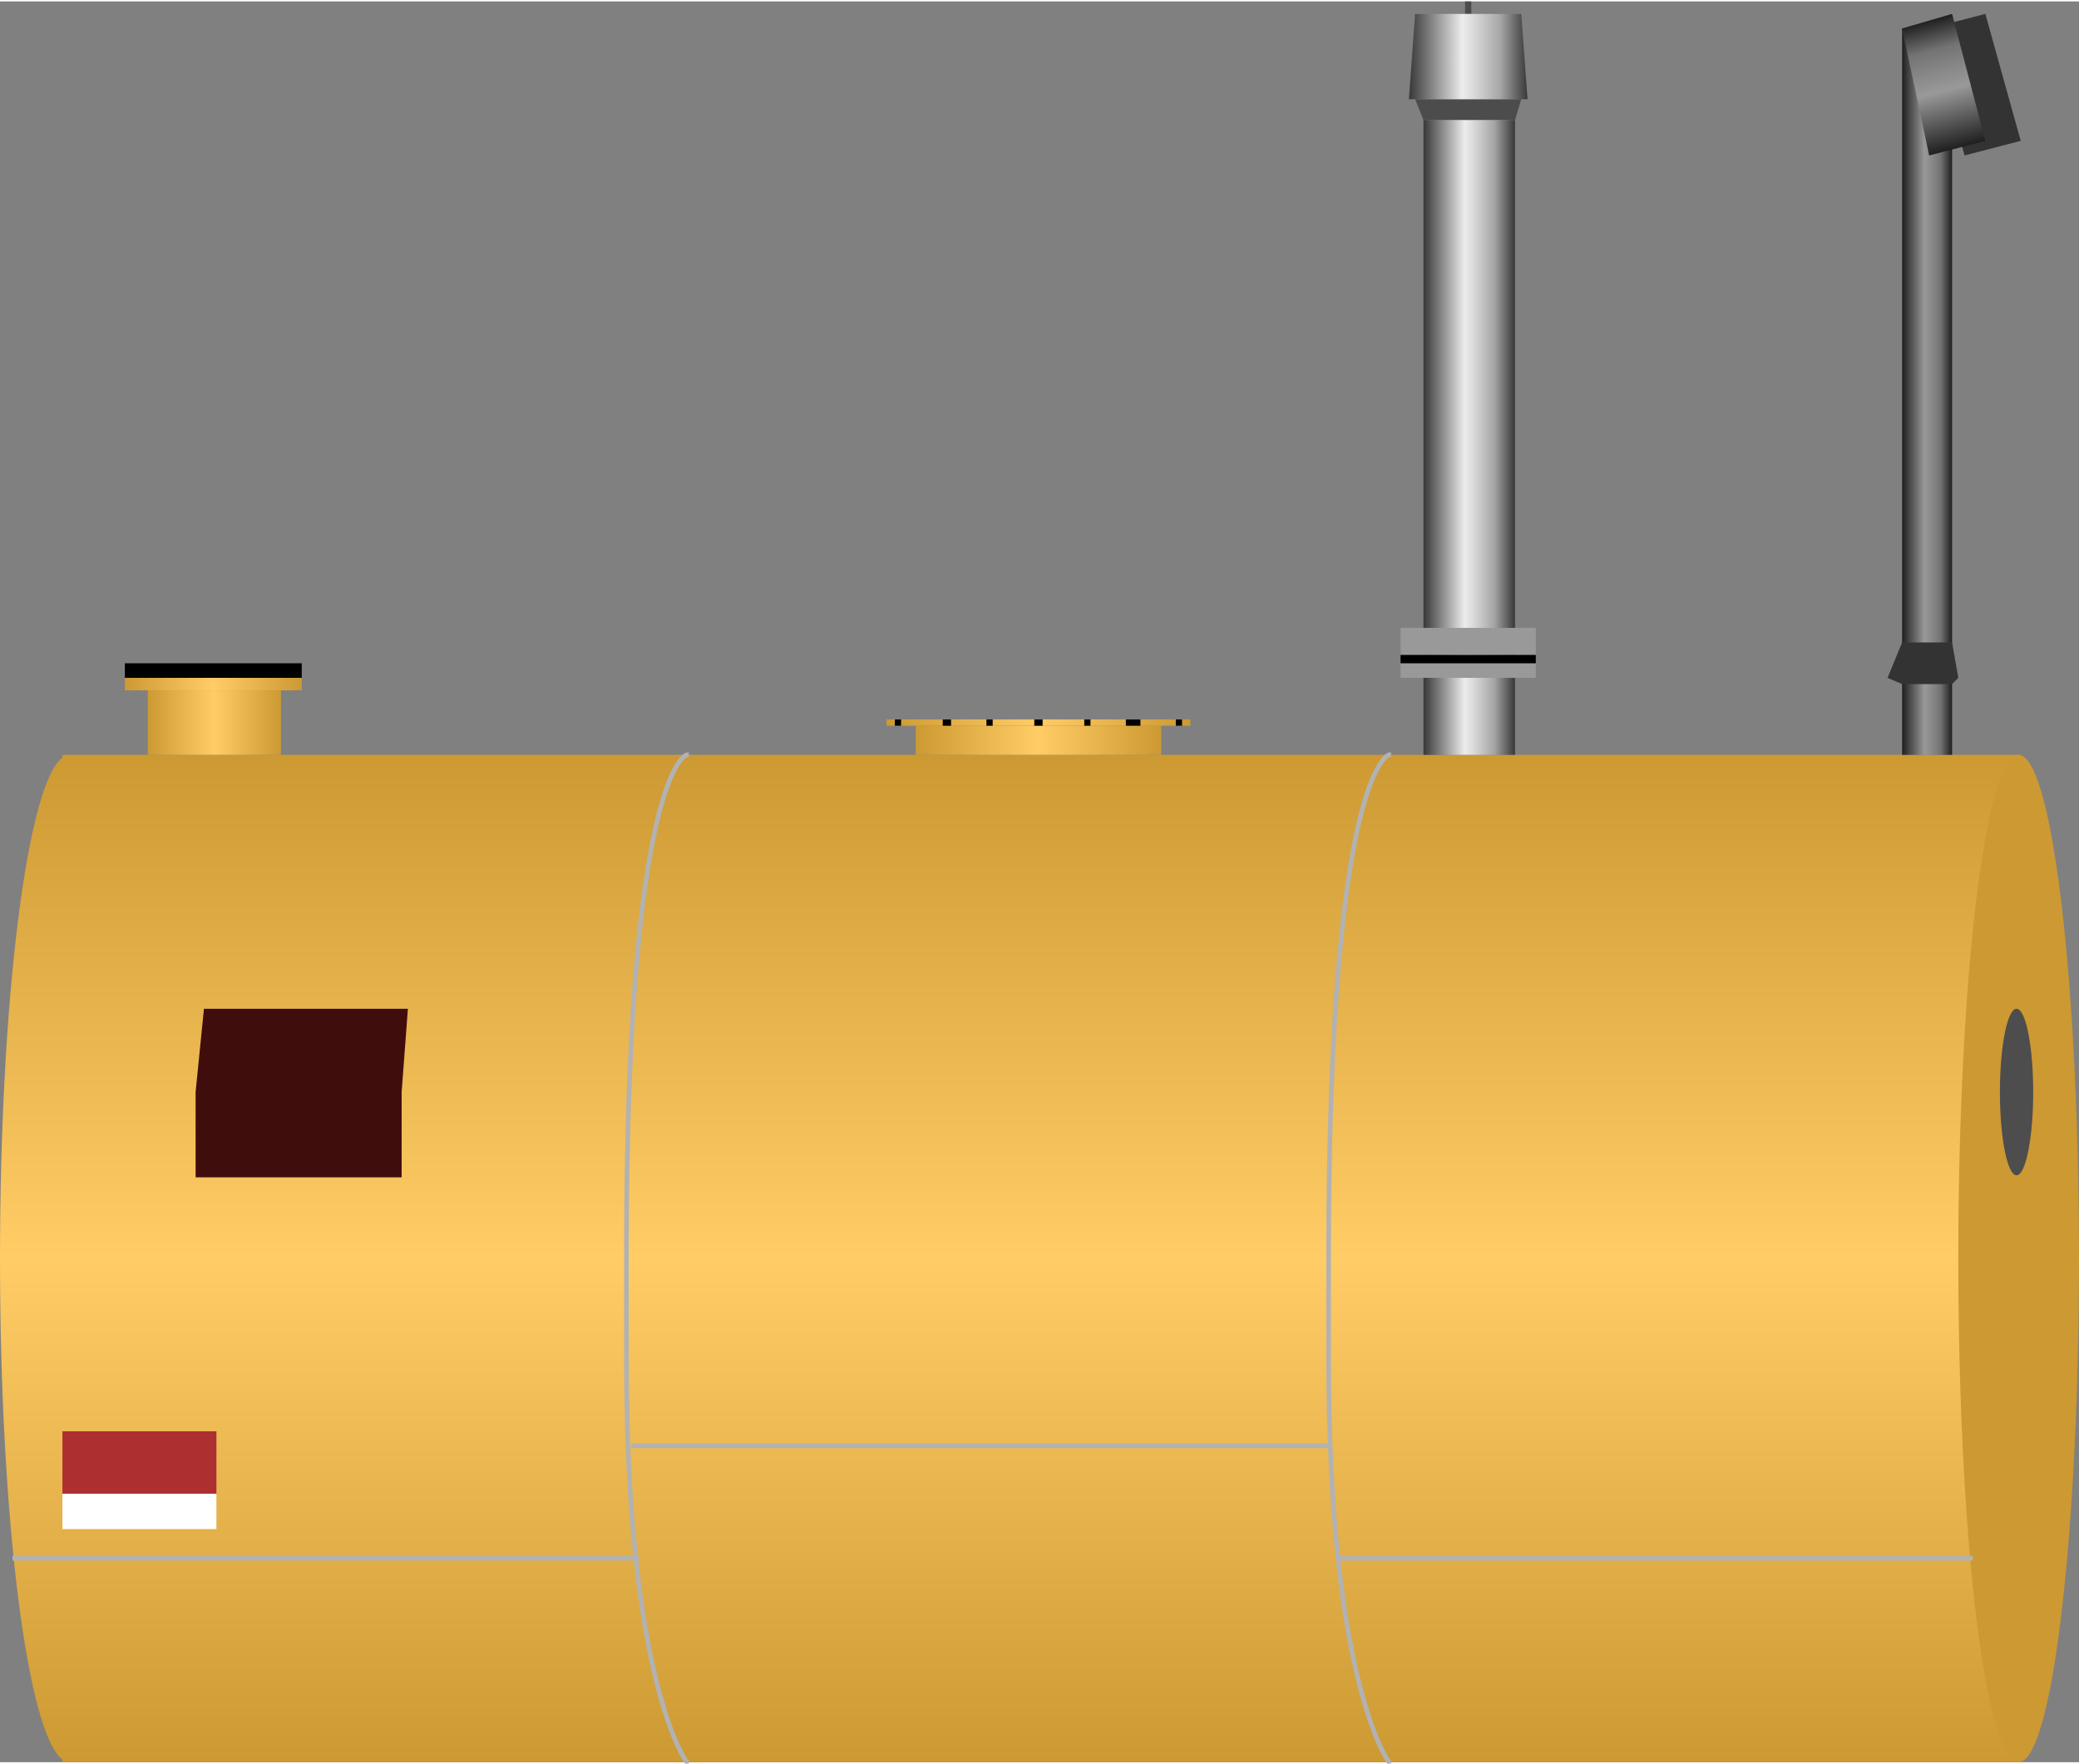 <!DOCTYPE svg PUBLIC "-//W3C//DTD SVG 1.1//EN" "http://www.w3.org/Graphics/SVG/1.1/DTD/svg11.dtd"><svg version="1.1" xmlns="http://www.w3.org/2000/svg" xmlns:xlink="http://www.w3.org/1999/xlink" width="112px" height="95px" viewBox="0 0 112.5 95.27" enable-background="new 0 0 112.5 95.27" xml:space="preserve">
<rect x="0" y="0" width="112.5" height="95.27" fill="#808080" stroke="none"/>
<g id="Group_TankBody">
	<linearGradient id="SVGID_1_" gradientUnits="userSpaceOnUse" x1="54.673" y1="95.27" x2="54.673" y2="40.766">
		<stop offset="0" style="stop-color:#CC9933" />
		<stop offset="0.5" style="stop-color:#FFCC66" />
		<stop offset="1" style="stop-color:#CC9933" />
	</linearGradient>
	<path fill="url(#SVGID_1_)" d="M3.378,40.766v0.148C1.48,42.337,0,53.928,0,68.018s1.48,25.681,3.378,27.104v0.148h105.968V40.766   H3.378z" />
	<linearGradient id="SVGID_2_" gradientUnits="userSpaceOnUse" x1="49.549" y1="39.977" x2="62.838" y2="39.977">
		<stop offset="0" style="stop-color:#CC9933" />
		<stop offset="0.5" style="stop-color:#FFCC66" />
		<stop offset="1" style="stop-color:#CC9933" />
	</linearGradient>
	<path fill="url(#SVGID_2_)" d="M49.549,39.189h13.289v1.576H49.549V39.189z" />
	<linearGradient id="SVGID_3_" gradientUnits="userSpaceOnUse" x1="47.973" y1="39.02" x2="64.414" y2="39.02">
		<stop offset="0" style="stop-color:#CC9933" />
		<stop offset="0.5" style="stop-color:#FFCC66" />
		<stop offset="1" style="stop-color:#CC9933" />
	</linearGradient>
	<path fill="url(#SVGID_3_)" d="M47.973,39.189h16.441v-0.338H47.973V39.189z" />
	<path d="M63.626,38.852h0.338v0.338h-0.338V38.852z" />
	<path d="M60.924,38.852h0.788v0.338h-0.788V38.852z" />
	<path d="M58.672,38.852h0.337v0.338h-0.337V38.852z" />
	<path d="M55.968,38.852h0.451v0.338h-0.451V38.852z" />
	<path d="M53.378,38.852h0.338v0.338h-0.338V38.852z" />
	<path d="M51.014,38.852h0.45v0.338h-0.45V38.852z" />
	<path d="M48.423,38.852h0.338v0.338h-0.338V38.852z" />
	<ellipse fill="#CC9933" cx="109.234" cy="68.018" rx="3.266" ry="27.252" />
	<path fill="none" stroke="#B2B2B2" stroke-width="0.25" d="M37.275,95.27h-0.113c0,0-3.266-4.266-3.266-21.847   c0-1.407,0-4.223,0-5.63c0-26.187,3.266-27.028,3.266-27.028h0.113" />
	<path fill="none" stroke="#B2B2B2" stroke-width="0.25" d="M75.275,95.27h-0.113c0,0-3.266-4.266-3.266-21.847   c0-1.407,0-4.223,0-5.63c0-26.187,3.266-27.028,3.266-27.028h0.113" />
	<path fill="none" stroke="#B2B2B2" stroke-width="0.25" d="M34.171,78.153h37.726" />
	<path fill="none" stroke="#B2B2B2" stroke-width="0.248" d="M0.676,84.235h33.896" />
	<path fill="none" stroke="#B2B2B2" stroke-width="0.25" d="M72.41,84.235h34.347" />
	<ellipse fill="#4D4D4D" cx="109.121" cy="59.009" rx="0.901" ry="4.505" />
	<linearGradient id="SVGID_4_" gradientUnits="userSpaceOnUse" x1="7.996" y1="39.02" x2="15.203" y2="39.02">
		<stop offset="0" style="stop-color:#CC9933" />
		<stop offset="0.5" style="stop-color:#FFCC66" />
		<stop offset="1" style="stop-color:#CC9933" />
	</linearGradient>
	<path fill="url(#SVGID_4_)" d="M7.996,37.275h7.207v3.491H7.996V37.275z" />
	<linearGradient id="SVGID_5_" gradientUnits="userSpaceOnUse" x1="6.757" y1="36.937" x2="16.329" y2="36.937">
		<stop offset="0" style="stop-color:#CC9933" />
		<stop offset="0.5" style="stop-color:#FFCC66" />
		<stop offset="1" style="stop-color:#CC9933" />
	</linearGradient>
	<path fill="url(#SVGID_5_)" d="M6.757,37.275h9.572v-0.676H6.757V37.275z" />
	<path d="M6.757,36.599h9.572v-0.788H6.757V36.599z" />
</g>
<g id="Group_Icon1">
	<path fill="#FFFFFF" d="M3.378,80.743h8.333v1.915H3.378V80.743z" />
	<path fill="#AE2F2F" d="M3.378,77.365h8.333v3.378H3.378V77.365z" />
</g>
<g id="Group_Icon2">
	<path fill="#400D0D" d="M10.585,63.625v-4.616l0.451-4.505h11.036l-0.338,4.505v4.616H10.585z" />
</g>
<g id="Group_2">
	<path fill="#4C4C4C" d="M77.027,6.419l-0.451-1.126h5.744l-0.338,1.126H77.027z" />
	<path fill="#4C4C4C" d="M79.279,0.676h0.338V0h-0.338V0.676z" />
	<linearGradient id="SVGID_6_" gradientUnits="userSpaceOnUse" x1="76.238" y1="2.984" x2="82.658" y2="2.984">
		<stop offset="0" style="stop-color:#383838" />
		<stop offset="0.45" style="stop-color:#ECECEC" />
		<stop offset="0.55" style="stop-color:#D9D9D9" />
		<stop offset="0.76" style="stop-color:#A8A8A8" />
		<stop offset="0.77" style="stop-color:#A6A6A6" />
		<stop offset="1" style="stop-color:#383838" />
	</linearGradient>
	<path fill="url(#SVGID_6_)" d="M76.238,5.293l0.338-4.617h5.744l0.338,4.617H76.238" />
	<linearGradient id="SVGID_7_" gradientUnits="userSpaceOnUse" x1="77.027" y1="23.592" x2="81.982" y2="23.592">
		<stop offset="0" style="stop-color:#383838" />
		<stop offset="0.45" style="stop-color:#ECECEC" />
		<stop offset="0.55" style="stop-color:#D9D9D9" />
		<stop offset="0.76" style="stop-color:#A8A8A8" />
		<stop offset="0.77" style="stop-color:#A6A6A6" />
		<stop offset="1" style="stop-color:#383838" />
	</linearGradient>
	<path fill="url(#SVGID_7_)" d="M77.027,6.419h4.955v34.347h-4.955V6.419" />
	<path fill="#999999" d="M75.788,33.896h7.319v1.464h-7.319V33.896z" />
	<path fill="#999999" d="M75.788,35.36h7.319v1.239h-7.319V35.36z" />
	<path d="M75.788,35.36h7.319v0.451h-7.319V35.36z" />
</g>
<g id="Group_1">
	<linearGradient id="SVGID_8_" gradientUnits="userSpaceOnUse" x1="102.928" y1="21.115" x2="105.631" y2="21.115">
		<stop offset="0" style="stop-color:#1F1F1F" />
		<stop offset="0.45" style="stop-color:#999999" />
		<stop offset="0.62" style="stop-color:#868686" />
		<stop offset="0.77" style="stop-color:#737373" />
		<stop offset="1" style="stop-color:#1F1F1F" />
	</linearGradient>
	<path fill="url(#SVGID_8_)" d="M102.928,1.464h2.703v39.302h-2.703V1.464z" />
	<path fill="#333333" d="M102.928,36.937l-0.788-0.338l0.788-1.915h2.703l0.338,1.915l-0.338,0.338H102.928z" />
	<path fill="#333333" d="M106.307,8.333l-1.914-6.87l3.04-0.788l1.914,6.869L106.307,8.333z" />
	<linearGradient id="SVGID_9_" gradientUnits="userSpaceOnUse" x1="105.935" y1="7.947" x2="104.097" y2="1.088">
		<stop offset="0" style="stop-color:#1F1F1F" />
		<stop offset="0.45" style="stop-color:#999999" />
		<stop offset="0.62" style="stop-color:#868686" />
		<stop offset="0.77" style="stop-color:#737373" />
		<stop offset="1" style="stop-color:#1F1F1F" />
	</linearGradient>
	<path fill="url(#SVGID_9_)" d="M104.393,8.333l-1.465-6.87l2.703-0.788l1.802,6.869L104.393,8.333z" />
</g>
</svg>
